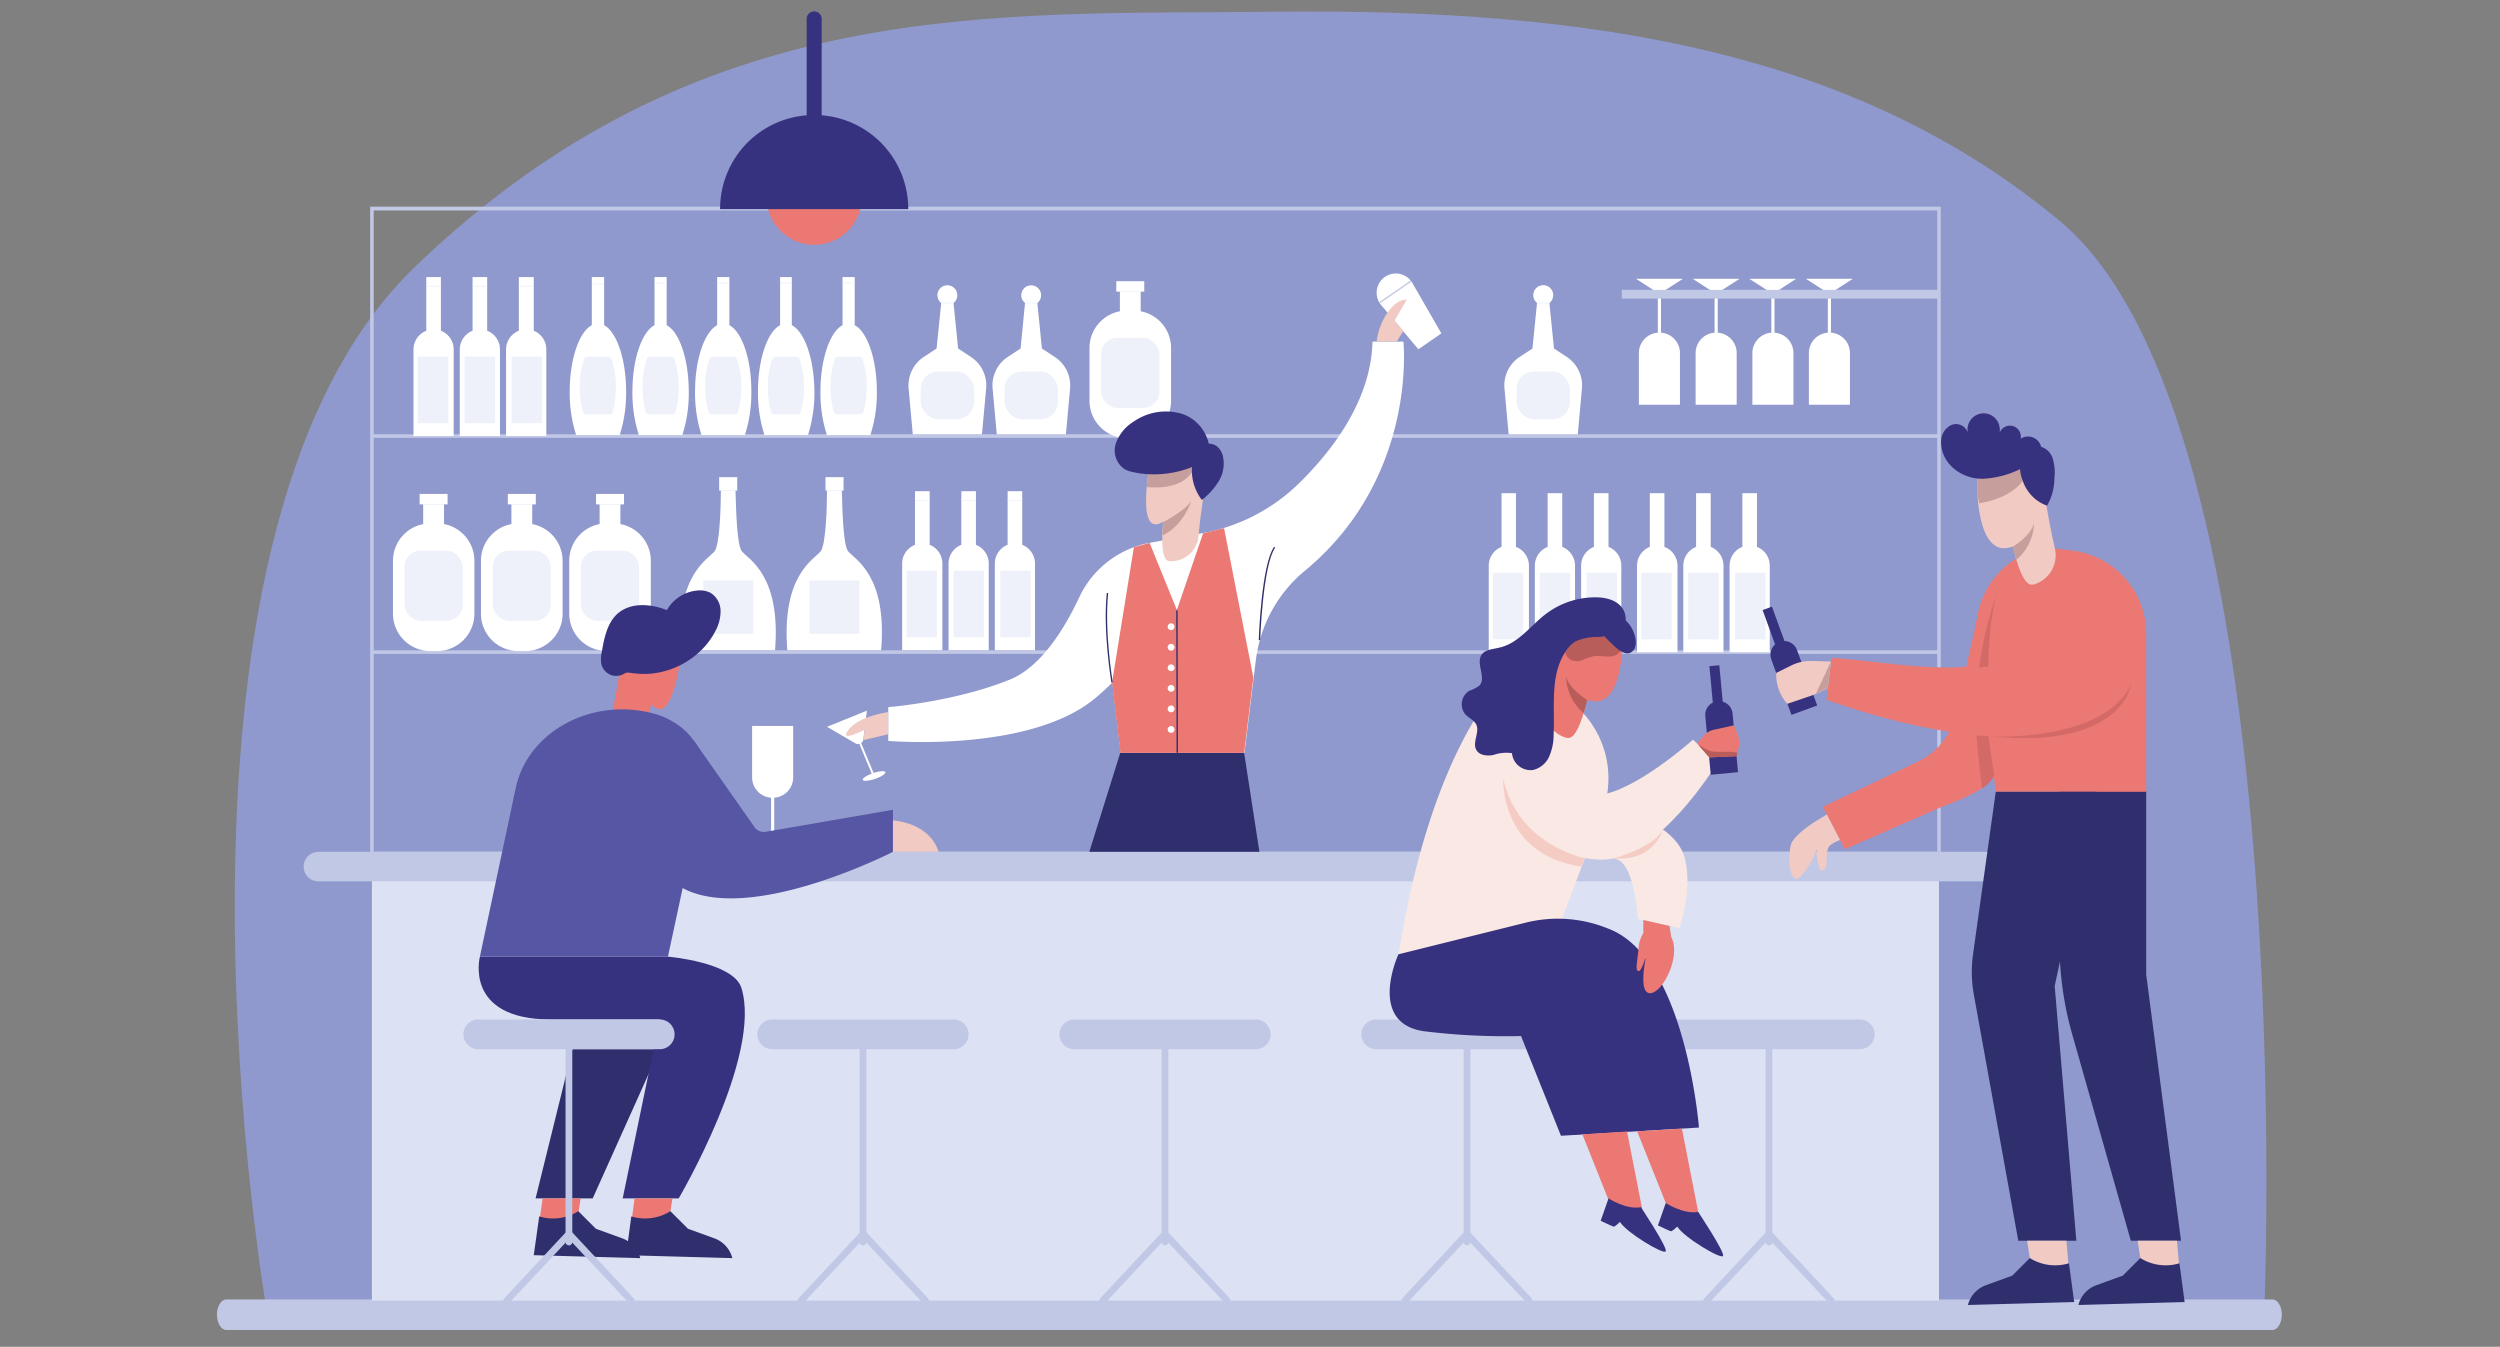 <svg id="Layer_1" data-name="Layer 1" xmlns="http://www.w3.org/2000/svg" xmlns:xlink="http://www.w3.org/1999/xlink" viewBox="0 0 426.23 229.62"><rect x="0" y="0" width="426.23" height="229.62" fill="#808080" stroke="none"/><defs><style>.cls-1{fill:none;}.cls-2{fill:#8f99cd;}.cls-3{fill:#c1c8e6;}.cls-4{fill:#dce2f3;}.cls-5{fill:#fff;}.cls-6{fill:#eef1f9;}.cls-7{fill:#fae8e4;}.cls-8{fill:#eb7873;}.cls-9{clip-path:url(#clip-path);}.cls-10{fill:#b85d59;}.cls-11{fill:#37327f;}.cls-12{fill:#f5ccc4;}.cls-13{clip-path:url(#clip-path-2);}.cls-14{fill:#302f6d;}.cls-15{fill:#f1cac4;}.cls-16{clip-path:url(#clip-path-3);}.cls-17{fill:#c69e9b;}.cls-18{fill:#d46a67;}.cls-19{fill:#5656a5;}.cls-20{clip-path:url(#clip-path-4);}</style><clipPath id="clip-path"><path class="cls-1" d="M276.67,108.26s.33,13-5.75,11.14c-5.49-1.71-6.46-9.57-5.15-12.8S276.69,99.37,276.67,108.26Z"/></clipPath><clipPath id="clip-path-2"><path class="cls-1" d="M289.4,126.81l.83-1.12a3.35,3.35,0,0,1,2-1.28l3.36-.74.4.83a5,5,0,0,1,.36,3.35l-.27,1.08-4.67.2Z"/></clipPath><clipPath id="clip-path-3"><path class="cls-1" d="M337.09,82.15s-.33,13,5.75,11.14c5.49-1.71,6.46-9.57,5.16-12.8S337.08,73.26,337.09,82.15Z"/></clipPath><clipPath id="clip-path-4"><path class="cls-1" d="M196.25,78S193.44,91.51,198,89.12s8.22-6.35,8-9.47S198.75,70.4,196.25,78Z"/></clipPath></defs><g id="Group_2527" data-name="Group 2527"><path id="Path_6277" data-name="Path 6277" class="cls-2" d="M45.72,225H386S392.74,72.1,351.1,37.6C316.75,9.14,272.65,1.38,217.41,2c-48,.58-98.25-3.17-146.72,43.55S45.72,225,45.72,225Z"/><path id="Path_6278" data-name="Path 6278" class="cls-3" d="M387.44,226.75H38.58c-.87,0-1.59-1.16-1.59-2.6h0c0-1.44.71-2.6,1.59-2.6H387.44c.88,0,1.6,1.16,1.6,2.6h0C389,225.59,388.32,226.75,387.44,226.75Z"/></g><g id="Group_2528" data-name="Group 2528"><rect id="Rectangle_768" data-name="Rectangle 768" class="cls-4" x="63.41" y="145.23" width="267.17" height="76.51"/><path id="Path_6279" data-name="Path 6279" class="cls-3" d="M339.7,150.26H54.29a2.51,2.51,0,0,1-2.52-2.51h0a2.52,2.52,0,0,1,2.52-2.52H339.7a2.51,2.51,0,0,1,2.51,2.52h0A2.51,2.51,0,0,1,339.7,150.26Z"/></g><path id="Path_6280" data-name="Path 6280" class="cls-5" d="M127.74,145.21h8L132,142.8V136a3.47,3.47,0,0,0,3.23-3.47v-8.76h-7v8.76a3.47,3.47,0,0,0,3.23,3.47v6.79Z"/><g id="Group_2538" data-name="Group 2538"><g id="Group_2531" data-name="Group 2531"><path id="Path_6281" data-name="Path 6281" class="cls-3" d="M162.6,178.88H131.67a2.54,2.54,0,0,1-2.54-2.53h0a2.54,2.54,0,0,1,2.54-2.54H162.6a2.54,2.54,0,0,1,2.54,2.54h0a2.53,2.53,0,0,1-2.54,2.53Z"/><g id="Group_2529" data-name="Group 2529"><path id="Path_6282" data-name="Path 6282" class="cls-3" d="M147.14,212.33a.57.57,0,0,1-.58-.57h0V178.88a.57.57,0,0,1,.53-.62.58.58,0,0,1,.62.53v33A.58.58,0,0,1,147.14,212.33Z"/></g><g id="Group_2530" data-name="Group 2530"><path id="Path_6283" data-name="Path 6283" class="cls-3" d="M157.74,222.32a.57.57,0,0,1-.42-.19l-10.18-10.88L137,222.13a.57.57,0,0,1-.82,0,.59.59,0,0,1,0-.82l11-11.79,11,11.79a.58.58,0,0,1,0,.82.58.58,0,0,1-.4.16Z"/></g></g><g id="Group_2534" data-name="Group 2534"><path id="Path_6284" data-name="Path 6284" class="cls-3" d="M214.09,178.88H183.16a2.54,2.54,0,0,1-2.54-2.53h0a2.54,2.54,0,0,1,2.54-2.54h30.93a2.54,2.54,0,0,1,2.54,2.54h0A2.54,2.54,0,0,1,214.09,178.88Z"/><g id="Group_2532" data-name="Group 2532"><path id="Path_6285" data-name="Path 6285" class="cls-3" d="M198.62,212.33a.57.57,0,0,1-.57-.57h0V178.88a.57.57,0,0,1,.53-.62.58.58,0,0,1,.62.53v33A.58.58,0,0,1,198.62,212.33Z"/></g><g id="Group_2533" data-name="Group 2533"><path id="Path_6286" data-name="Path 6286" class="cls-3" d="M209.23,222.32a.57.57,0,0,1-.42-.19l-10.19-10.88-10.18,10.88a.57.57,0,0,1-.82,0,.59.59,0,0,1,0-.82l11-11.79,11,11.79a.59.59,0,0,1,0,.82.58.58,0,0,1-.4.16Z"/></g></g><g id="Group_2537" data-name="Group 2537"><path id="Path_6287" data-name="Path 6287" class="cls-3" d="M317.07,178.88H286.14a2.53,2.53,0,0,1-2.54-2.53h0a2.54,2.54,0,0,1,2.54-2.54h30.93a2.54,2.54,0,0,1,2.54,2.54h0A2.54,2.54,0,0,1,317.07,178.88Z"/><g id="Group_2535" data-name="Group 2535"><path id="Path_6288" data-name="Path 6288" class="cls-3" d="M301.6,212.33a.57.57,0,0,1-.58-.57h0V178.88a.59.59,0,0,1,.53-.62.57.57,0,0,1,.62.53.14.14,0,0,1,0,.09v32.88A.56.56,0,0,1,301.6,212.33Z"/></g><g id="Group_2536" data-name="Group 2536"><path id="Path_6289" data-name="Path 6289" class="cls-3" d="M312.21,222.32a.57.57,0,0,1-.42-.19L301.6,211.25l-10.19,10.88a.56.56,0,0,1-.81,0,.57.57,0,0,1,0-.82l11-11.79,11,11.79a.58.58,0,0,1,0,.82.59.59,0,0,1-.4.16Z"/></g></g></g><g id="Group_2566" data-name="Group 2566"><g id="Group_2539" data-name="Group 2539"><path id="Path_6290" data-name="Path 6290" class="cls-3" d="M330.88,145.23h-.6V35.88H63.71V145.23h-.6v-110H330.89Z"/><rect id="Rectangle_769" data-name="Rectangle 769" class="cls-3" x="63.41" y="74.04" width="267.17" height="0.6"/><rect id="Rectangle_770" data-name="Rectangle 770" class="cls-3" x="63.41" y="110.88" width="267.17" height="0.6"/></g><g id="Group_2540" data-name="Group 2540"><path id="Path_6291" data-name="Path 6291" class="cls-5" d="M315.89,47.53h-8l3.74,2.41v6.78a3.48,3.48,0,0,0-3.23,3.47V69h7V60.19a3.48,3.48,0,0,0-3.23-3.47V49.93Z"/><path id="Path_6292" data-name="Path 6292" class="cls-5" d="M306.23,47.53h-8L302,49.94v6.78a3.48,3.48,0,0,0-3.23,3.47V69h7V60.19a3.48,3.48,0,0,0-3.23-3.47V49.93Z"/><path id="Path_6293" data-name="Path 6293" class="cls-5" d="M296.58,47.53h-8l3.74,2.41v6.78a3.48,3.48,0,0,0-3.23,3.47V69h7V60.19a3.48,3.48,0,0,0-3.23-3.47V49.93Z"/><path id="Path_6294" data-name="Path 6294" class="cls-5" d="M286.92,47.53h-8l3.73,2.41v6.78a3.48,3.48,0,0,0-3.23,3.47V69h7V60.19a3.48,3.48,0,0,0-3.23-3.47V49.93Z"/><rect id="Rectangle_771" data-name="Rectangle 771" class="cls-3" x="276.5" y="49.42" width="54.08" height="1.49"/></g><g id="Group_2544" data-name="Group 2544"><g id="Group_2541" data-name="Group 2541"><path id="Path_6295" data-name="Path 6295" class="cls-5" d="M283.77,93.24V84.09h-2.49v9.15a3.44,3.44,0,0,0-2.18,3.2V111.2H286V96.44A3.44,3.44,0,0,0,283.77,93.24Z"/><path id="Path_6296" data-name="Path 6296" class="cls-5" d="M291.66,93.24V84.09h-2.49v9.15a3.44,3.44,0,0,0-2.18,3.2V111.2h6.85V96.44A3.43,3.43,0,0,0,291.66,93.24Z"/><path id="Path_6297" data-name="Path 6297" class="cls-5" d="M299.55,93.24V84.09h-2.49v9.15a3.44,3.44,0,0,0-2.18,3.2V111.2h6.85V96.44A3.43,3.43,0,0,0,299.55,93.24Z"/><rect id="Rectangle_772" data-name="Rectangle 772" class="cls-6" x="279.82" y="97.65" width="5.19" height="11.36"/><rect id="Rectangle_773" data-name="Rectangle 773" class="cls-6" x="287.82" y="97.65" width="5.19" height="11.36"/><rect id="Rectangle_774" data-name="Rectangle 774" class="cls-6" x="295.82" y="97.65" width="5.19" height="11.36"/></g><g id="Group_2542" data-name="Group 2542"><path id="Path_6298" data-name="Path 6298" class="cls-5" d="M258.46,93.24V84.09H256v9.15a3.44,3.44,0,0,0-2.18,3.2V111.2h6.85V96.44A3.44,3.44,0,0,0,258.46,93.24Z"/><path id="Path_6299" data-name="Path 6299" class="cls-5" d="M266.35,93.24V84.09h-2.49v9.15a3.43,3.43,0,0,0-2.18,3.2V111.2h6.85V96.44A3.44,3.44,0,0,0,266.35,93.24Z"/><path id="Path_6300" data-name="Path 6300" class="cls-5" d="M274.24,93.24V84.09h-2.49v9.15a3.44,3.44,0,0,0-2.18,3.2V111.2h6.85V96.44A3.43,3.43,0,0,0,274.24,93.24Z"/><rect id="Rectangle_775" data-name="Rectangle 775" class="cls-6" x="254.51" y="97.65" width="5.19" height="11.36"/><rect id="Rectangle_776" data-name="Rectangle 776" class="cls-6" x="262.51" y="97.65" width="5.19" height="11.36"/><rect id="Rectangle_777" data-name="Rectangle 777" class="cls-6" x="270.51" y="97.65" width="5.19" height="11.36"/></g><g id="Group_2543" data-name="Group 2543"><path id="Path_6301" data-name="Path 6301" class="cls-5" d="M267.12,60.85l-2.18-1.43-.78-7.76a1.7,1.7,0,1,0-2.38-.28,2.37,2.37,0,0,0,.27.28l-.78,7.76-2.18,1.43a5.83,5.83,0,0,0-2.59,5.37l.71,7.82H269l.71-7.82A5.8,5.8,0,0,0,267.12,60.85Z"/><rect id="Rectangle_778" data-name="Rectangle 778" class="cls-6" x="262.05" y="51.58" width="2.1" height="0.15"/><rect id="Rectangle_779" data-name="Rectangle 779" class="cls-6" x="258.56" y="63.33" width="9.1" height="8.15" rx="3"/></g></g><g id="Group_2552" data-name="Group 2552"><g id="Group_2545" data-name="Group 2545"><path id="Path_6302" data-name="Path 6302" class="cls-5" d="M75.7,89.35V84.49H72.15v4.86A6.38,6.38,0,0,0,67,95.61v9A6.37,6.37,0,0,0,73.34,111h1.17a6.37,6.37,0,0,0,6.37-6.37v-9A6.37,6.37,0,0,0,75.7,89.35Z"/><rect id="Rectangle_780" data-name="Rectangle 780" class="cls-6" x="68.96" y="93.88" width="9.92" height="11.97" rx="2.76"/><rect id="Rectangle_781" data-name="Rectangle 781" class="cls-5" x="71.54" y="84.21" width="4.77" height="1.78"/><rect id="Rectangle_782" data-name="Rectangle 782" class="cls-6" x="72.15" y="85.92" width="3.55" height="0.15"/></g><g id="Group_2546" data-name="Group 2546"><path id="Path_6303" data-name="Path 6303" class="cls-5" d="M90.74,89.35V84.49H87.19v4.86A6.37,6.37,0,0,0,82,95.61v9A6.37,6.37,0,0,0,88.38,111h1.17a6.37,6.37,0,0,0,6.37-6.37v-9A6.38,6.38,0,0,0,90.74,89.35Z"/><rect id="Rectangle_783" data-name="Rectangle 783" class="cls-6" x="84" y="93.88" width="9.92" height="11.97" rx="2.76"/><rect id="Rectangle_784" data-name="Rectangle 784" class="cls-5" x="86.58" y="84.21" width="4.77" height="1.78"/><rect id="Rectangle_785" data-name="Rectangle 785" class="cls-6" x="87.19" y="85.92" width="3.55" height="0.15"/></g><g id="Group_2547" data-name="Group 2547"><path id="Path_6304" data-name="Path 6304" class="cls-5" d="M105.77,89.35V84.49h-3.54v4.86a6.37,6.37,0,0,0-5.18,6.26v9a6.37,6.37,0,0,0,6.37,6.37h1.17a6.37,6.37,0,0,0,6.37-6.37v-9A6.37,6.37,0,0,0,105.77,89.35Z"/><rect id="Rectangle_786" data-name="Rectangle 786" class="cls-6" x="99.04" y="93.88" width="9.92" height="11.97" rx="2.76"/><rect id="Rectangle_787" data-name="Rectangle 787" class="cls-5" x="101.62" y="84.21" width="4.77" height="1.78"/><rect id="Rectangle_788" data-name="Rectangle 788" class="cls-6" x="102.23" y="85.92" width="3.55" height="0.15"/></g><g id="Group_2548" data-name="Group 2548"><path id="Path_6305" data-name="Path 6305" class="cls-5" d="M126.49,94c-.86-1-1-7.16-1.09-10.36h.29V81.35h-3.08v2.29h.29c0,3.19-.22,9.34-1.08,10.36-1.16,1.41-6.68,4.06-5.68,16.85h16C133.17,98.06,127.65,95.41,126.49,94Z"/><rect id="Rectangle_789" data-name="Rectangle 789" class="cls-6" x="122.9" y="83.56" width="2.5" height="0.15"/><rect id="Rectangle_790" data-name="Rectangle 790" class="cls-6" x="119.91" y="98.97" width="8.49" height="9.1"/></g><g id="Group_2549" data-name="Group 2549"><path id="Path_6306" data-name="Path 6306" class="cls-5" d="M144.61,94c-.86-1-1-7.16-1.08-10.36h.29V81.35h-3.08v2.29H141c0,3.19-.23,9.34-1.09,10.36-1.16,1.41-6.68,4.06-5.68,16.85h16C151.29,98.06,145.77,95.41,144.61,94Z"/><rect id="Rectangle_791" data-name="Rectangle 791" class="cls-6" x="141.03" y="83.56" width="2.5" height="0.15"/><rect id="Rectangle_792" data-name="Rectangle 792" class="cls-6" x="138.03" y="98.97" width="8.49" height="9.1"/></g><g id="Group_2551" data-name="Group 2551"><g id="Group_2550" data-name="Group 2550"><path id="Path_6307" data-name="Path 6307" class="cls-5" d="M158.5,92.89V83.74H156v9.15a3.42,3.42,0,0,0-2.19,3.19v14.77h6.86V96.08A3.43,3.43,0,0,0,158.5,92.89Z"/><path id="Path_6308" data-name="Path 6308" class="cls-5" d="M166.39,92.89V83.74H163.9v9.15a3.41,3.41,0,0,0-2.18,3.19v14.77h6.85V96.08A3.43,3.43,0,0,0,166.39,92.89Z"/><path id="Path_6309" data-name="Path 6309" class="cls-5" d="M174.28,92.89V83.74h-2.49v9.15a3.41,3.41,0,0,0-2.18,3.19v14.77h6.85V96.08A3.43,3.43,0,0,0,174.28,92.89Z"/><rect id="Rectangle_793" data-name="Rectangle 793" class="cls-6" x="154.55" y="97.29" width="5.19" height="11.36"/><rect id="Rectangle_794" data-name="Rectangle 794" class="cls-6" x="162.55" y="97.29" width="5.19" height="11.36"/><rect id="Rectangle_795" data-name="Rectangle 795" class="cls-6" x="170.54" y="97.29" width="5.19" height="11.36"/></g><rect id="Rectangle_796" data-name="Rectangle 796" class="cls-6" x="156.01" y="85.24" width="2.49" height="0.15"/><rect id="Rectangle_797" data-name="Rectangle 797" class="cls-6" x="163.9" y="85.24" width="2.49" height="0.15"/><rect id="Rectangle_798" data-name="Rectangle 798" class="cls-6" x="171.79" y="85.24" width="2.49" height="0.15"/></g></g><g id="Group_2565" data-name="Group 2565"><g id="Group_2553" data-name="Group 2553"><path id="Path_6310" data-name="Path 6310" class="cls-5" d="M194.48,53.07V48.21h-3.55v4.86a6.37,6.37,0,0,0-5.18,6.26v9a6.37,6.37,0,0,0,6.37,6.37h1.17a6.37,6.37,0,0,0,6.37-6.37v-9A6.38,6.38,0,0,0,194.48,53.07Z"/><rect id="Rectangle_799" data-name="Rectangle 799" class="cls-6" x="187.74" y="57.6" width="9.92" height="11.97" rx="2.76"/><rect id="Rectangle_800" data-name="Rectangle 800" class="cls-5" x="190.32" y="47.94" width="4.77" height="1.78"/><rect id="Rectangle_801" data-name="Rectangle 801" class="cls-6" x="190.93" y="49.64" width="3.55" height="0.15"/></g><g id="Group_2554" data-name="Group 2554"><path id="Path_6311" data-name="Path 6311" class="cls-5" d="M165.53,60.85l-2.18-1.43-.78-7.76a1.69,1.69,0,1,0-2.1-2.66,1.69,1.69,0,0,0-.28,2.38,1.85,1.85,0,0,0,.28.28l-.79,7.76-2.18,1.43a5.83,5.83,0,0,0-2.59,5.37l.71,7.82h11.8l.71-7.82A5.8,5.8,0,0,0,165.53,60.85Z"/><rect id="Rectangle_802" data-name="Rectangle 802" class="cls-6" x="160.47" y="51.58" width="2.1" height="0.15"/><rect id="Rectangle_803" data-name="Rectangle 803" class="cls-6" x="156.97" y="63.33" width="9.1" height="8.15" rx="3"/></g><g id="Group_2555" data-name="Group 2555"><path id="Path_6312" data-name="Path 6312" class="cls-5" d="M179.82,60.85l-2.18-1.43-.78-7.76a1.69,1.69,0,1,0-2.38-.28,2.47,2.47,0,0,0,.28.28L174,59.42l-2.18,1.43a5.81,5.81,0,0,0-2.59,5.37l.71,7.82h11.79l.71-7.82A5.8,5.8,0,0,0,179.82,60.85Z"/><rect id="Rectangle_804" data-name="Rectangle 804" class="cls-6" x="174.76" y="51.58" width="2.1" height="0.15"/><rect id="Rectangle_805" data-name="Rectangle 805" class="cls-6" x="171.26" y="63.33" width="9.1" height="8.15" rx="3"/></g><g id="Group_2557" data-name="Group 2557"><g id="Group_2556" data-name="Group 2556"><path id="Path_6313" data-name="Path 6313" class="cls-5" d="M75.17,56.39V47.24H72.68v9.15a3.43,3.43,0,0,0-2.18,3.19V74.34h6.85V59.58A3.41,3.41,0,0,0,75.17,56.39Z"/><path id="Path_6314" data-name="Path 6314" class="cls-5" d="M83.06,56.39V47.24H80.57v9.15a3.43,3.43,0,0,0-2.18,3.19V74.34h6.85V59.58A3.41,3.41,0,0,0,83.06,56.39Z"/><path id="Path_6315" data-name="Path 6315" class="cls-5" d="M91,56.39V47.24H88.46v9.15a3.43,3.43,0,0,0-2.18,3.19V74.34h6.86V59.58A3.42,3.42,0,0,0,91,56.39Z"/><rect id="Rectangle_806" data-name="Rectangle 806" class="cls-6" x="71.23" y="60.79" width="5.19" height="11.36"/><rect id="Rectangle_807" data-name="Rectangle 807" class="cls-6" x="79.22" y="60.79" width="5.19" height="11.36"/><rect id="Rectangle_808" data-name="Rectangle 808" class="cls-6" x="87.22" y="60.79" width="5.19" height="11.36"/></g><rect id="Rectangle_809" data-name="Rectangle 809" class="cls-6" x="72.68" y="48.74" width="2.49" height="0.15"/><rect id="Rectangle_810" data-name="Rectangle 810" class="cls-6" x="80.57" y="48.74" width="2.49" height="0.15"/><rect id="Rectangle_811" data-name="Rectangle 811" class="cls-6" x="88.46" y="48.74" width="2.49" height="0.15"/></g><g id="Group_2564" data-name="Group 2564"><g id="Group_2563" data-name="Group 2563"><g id="Group_2558" data-name="Group 2558"><path id="Path_6316" data-name="Path 6316" class="cls-5" d="M103,55.44v-8.2H100.9v8.2c-2.16,1.15-3.77,5.78-3.77,11.34a23.48,23.48,0,0,0,1.1,7.39h7.42a23.48,23.48,0,0,0,1.1-7.39C106.75,61.22,105.13,56.59,103,55.44Z"/><path id="Path_6317" data-name="Path 6317" class="cls-6" d="M98.85,66a15.3,15.3,0,0,0,.59,4.31.46.46,0,0,0,.44.32H104a.44.44,0,0,0,.43-.32A14.61,14.61,0,0,0,105,66a14.22,14.22,0,0,0-.78-4.88.46.46,0,0,0-.43-.3h-3.75a.44.44,0,0,0-.42.3A14.22,14.22,0,0,0,98.85,66Z"/></g><g id="Group_2559" data-name="Group 2559"><path id="Path_6318" data-name="Path 6318" class="cls-5" d="M113.66,55.44v-8.2h-2.07v8.2c-2.16,1.15-3.77,5.78-3.77,11.34a23.48,23.48,0,0,0,1.1,7.39h7.41a22.92,22.92,0,0,0,1.1-7.39C117.43,61.22,115.82,56.59,113.66,55.44Z"/><path id="Path_6319" data-name="Path 6319" class="cls-6" d="M109.54,66a15,15,0,0,0,.59,4.31.45.45,0,0,0,.43.32h4.13a.45.45,0,0,0,.43-.32,14.61,14.61,0,0,0,.59-4.31,14.22,14.22,0,0,0-.78-4.88.46.46,0,0,0-.43-.3h-3.75a.44.44,0,0,0-.42.3A14,14,0,0,0,109.54,66Z"/></g><g id="Group_2560" data-name="Group 2560"><path id="Path_6320" data-name="Path 6320" class="cls-5" d="M124.35,55.44v-8.2h-2.08v8.2c-2.15,1.15-3.77,5.78-3.77,11.34a23.48,23.48,0,0,0,1.1,7.39H127a23.48,23.48,0,0,0,1.1-7.39C128.12,61.22,126.51,56.59,124.35,55.44Z"/><path id="Path_6321" data-name="Path 6321" class="cls-6" d="M120.23,66a14.61,14.61,0,0,0,.59,4.31.44.44,0,0,0,.43.32h4.12a.46.46,0,0,0,.44-.32A15.3,15.3,0,0,0,126.4,66a14.22,14.22,0,0,0-.79-4.88.44.44,0,0,0-.42-.3h-3.75a.46.46,0,0,0-.43.3A14.22,14.22,0,0,0,120.23,66Z"/></g><g id="Group_2561" data-name="Group 2561"><path id="Path_6322" data-name="Path 6322" class="cls-5" d="M135,55.44v-8.2H133v8.2c-2.16,1.15-3.77,5.78-3.77,11.34a23.48,23.48,0,0,0,1.1,7.39h7.42a23.48,23.48,0,0,0,1.1-7.39C138.81,61.22,137.2,56.59,135,55.44Z"/><path id="Path_6323" data-name="Path 6323" class="cls-6" d="M130.91,66a15.3,15.3,0,0,0,.59,4.31.46.46,0,0,0,.44.32h4.12a.44.44,0,0,0,.43-.32,14.61,14.61,0,0,0,.59-4.31,14.22,14.22,0,0,0-.78-4.88.46.46,0,0,0-.42-.3h-3.76a.45.45,0,0,0-.42.3A14.22,14.22,0,0,0,130.91,66Z"/></g><g id="Group_2562" data-name="Group 2562"><path id="Path_6324" data-name="Path 6324" class="cls-5" d="M145.72,55.44v-8.2h-2.07v8.2c-2.16,1.15-3.77,5.78-3.77,11.34a23.48,23.48,0,0,0,1.1,7.39h7.41a23.2,23.2,0,0,0,1.11-7.39C149.49,61.22,147.88,56.59,145.72,55.44Z"/><path id="Path_6325" data-name="Path 6325" class="cls-6" d="M141.6,66a15,15,0,0,0,.59,4.31.45.45,0,0,0,.43.32h4.13a.45.45,0,0,0,.43-.32,14.61,14.61,0,0,0,.59-4.31,14.22,14.22,0,0,0-.78-4.88.46.46,0,0,0-.43-.3h-3.75a.44.44,0,0,0-.42.3A14.22,14.22,0,0,0,141.6,66Z"/></g></g><rect id="Rectangle_812" data-name="Rectangle 812" class="cls-6" x="100.9" y="48.34" width="2.08" height="0.15"/><rect id="Rectangle_813" data-name="Rectangle 813" class="cls-6" x="111.59" y="48.17" width="2.08" height="0.15"/><rect id="Rectangle_814" data-name="Rectangle 814" class="cls-6" x="122.27" y="48.17" width="2.08" height="0.15"/><rect id="Rectangle_815" data-name="Rectangle 815" class="cls-6" x="132.96" y="48.17" width="2.08" height="0.15"/><rect id="Rectangle_816" data-name="Rectangle 816" class="cls-6" x="143.65" y="48.17" width="2.08" height="0.15"/></g></g></g><g id="Group_2583" data-name="Group 2583"><g id="Group_2569" data-name="Group 2569"><path id="Path_6326" data-name="Path 6326" class="cls-3" d="M265.58,178.88H234.64a2.54,2.54,0,0,1-2.54-2.53h0a2.54,2.54,0,0,1,2.54-2.54h30.94a2.54,2.54,0,0,1,2.53,2.54h0A2.53,2.53,0,0,1,265.58,178.88Z"/><g id="Group_2567" data-name="Group 2567"><path id="Path_6327" data-name="Path 6327" class="cls-3" d="M250.11,212.33a.58.58,0,0,1-.58-.57h0V178.88a.58.58,0,0,1,.61-.55.57.57,0,0,1,.55.55v32.88a.58.58,0,0,1-.58.57Z"/></g><g id="Group_2568" data-name="Group 2568"><path id="Path_6328" data-name="Path 6328" class="cls-3" d="M260.72,222.32a.57.57,0,0,1-.42-.19l-10.19-10.88-10.18,10.88a.57.57,0,0,1-.82,0,.58.58,0,0,1,0-.82h0l11-11.79,11,11.79a.58.58,0,0,1,0,.82.59.59,0,0,1-.4.16Z"/></g></g><g id="Group_2582" data-name="Group 2582"><g id="Group_2577" data-name="Group 2577"><path id="Path_6329" data-name="Path 6329" class="cls-7" d="M264,162.7l9.16-24.16a16.5,16.5,0,0,0-5.06-18.67h0a11.31,11.31,0,0,0-15.91,1.69,10.13,10.13,0,0,0-.93,1.35c-4.44,7.47-9.65,19.9-12.8,39.79Z"/><g id="Group_2576" data-name="Group 2576"><g id="Group_2575" data-name="Group 2575"><g id="Group_2574" data-name="Group 2574"><g id="Group_2573" data-name="Group 2573"><g id="Group_2572" data-name="Group 2572"><path id="Path_6330" data-name="Path 6330" class="cls-8" d="M265.59,107.14a117.87,117.87,0,0,1-2.18,12.52,5.18,5.18,0,0,0,3.65,6.13l.15,0c2.91.72,4.9-14.84,4.9-14.84Z"/><g id="Group_2571" data-name="Group 2571"><path id="Path_6331" data-name="Path 6331" class="cls-8" d="M276.67,108.26s.33,13-5.75,11.14c-5.49-1.71-6.46-9.57-5.15-12.8S276.69,99.37,276.67,108.26Z"/><g class="cls-9"><g id="Group_2570" data-name="Group 2570"><path id="Path_6332" data-name="Path 6332" class="cls-10" d="M275.51,111.68c-1.17.55-2.57,0-3.84.2a11.87,11.87,0,0,0-1.82.63,2.7,2.7,0,0,1-1.88.08,2.14,2.14,0,0,1-1.11-1.35,5.69,5.69,0,0,1-.19-1.79,2.64,2.64,0,0,1,.15-1,2.31,2.31,0,0,1,1.4-1.08,13.82,13.82,0,0,1,3.41-.83c1.13-.15,2.26-.18,3.39-.24.58,0,1.45-.18,1.89.31a1.79,1.79,0,0,1,.3,1.12,6.51,6.51,0,0,1-.14,1.53,3.39,3.39,0,0,1-1.29,2.23Z"/></g></g></g></g><path id="Path_6334" data-name="Path 6334" class="cls-10" d="M270.6,119.32s-2.94-1.69-3.6-3.95a8.42,8.42,0,0,0,3,6.19S270.43,120.07,270.6,119.32Z"/></g></g></g></g><path id="Path_6335" data-name="Path 6335" class="cls-11" d="M268.63,109.34a5.6,5.6,0,0,0-1.88,2c-2.5,4.06-1.64,9.23-1.87,14a9.22,9.22,0,0,1-.76,3.65,4,4,0,0,1-2.79,2.29,3.18,3.18,0,0,1-3.54-2.78.28.28,0,0,1,0-.09,6.68,6.68,0,0,0-3.18.31c-1.06.2-2.37.08-2.9-.85-.73-1.27.57-3,0-4.3-.38-.8-1.3-1.15-1.9-1.8a2.69,2.69,0,0,1,.39-3.78,1.89,1.89,0,0,1,.27-.2,6.6,6.6,0,0,0,1.75-.9c1.24-1.3-.6-3.66.34-5.19.61-1,2-1,3.15-1.31,3.17-.72,5.21-3.69,7.79-5.67a13.91,13.91,0,0,1,9-2.87c2.26.09,4.65,1.14,4.67,3.75,0,2.08-2.9,2.82-4.5,3A9.37,9.37,0,0,0,268.63,109.34Z"/><path id="Path_6336" data-name="Path 6336" class="cls-11" d="M277.57,106.2c.95,1,2.13,3.89.55,5-1.23.85-3.12-1.27-3.88-2-1-1-2.46-2.4-2.06-4s2.17-1.34,3.26-.78A8.59,8.59,0,0,1,277.57,106.2Z"/></g><path id="Path_6337" data-name="Path 6337" class="cls-11" d="M289.66,192.24s-2.27-29-15.48-33.92a22.67,22.67,0,0,0-13.76-1.09l-22,5.47s-5.35,11.58,4.22,13.1a113.4,113.4,0,0,0,16.68.84l6.81,17Z"/><g id="Group_2578" data-name="Group 2578"><path id="Path_6338" data-name="Path 6338" class="cls-8" d="M286.75,192.42l2.91,14.88h-4.78l-5.76-14.41Z"/><path id="Path_6339" data-name="Path 6339" class="cls-8" d="M277.4,192.92l2.91,14.89h-4.78l-5.75-14.42Z"/><path id="Path_6340" data-name="Path 6340" class="cls-11" d="M284,205.11s3.11,2,5.52,1.5c0,0,4.55,6.84,4.25,7.51s-6.73-3.19-7.81-5c0,0-.86.86-1.1.8s-2.2-1-2.2-1Z"/><path id="Path_6341" data-name="Path 6341" class="cls-11" d="M274.24,204.32s3.1,2,5.52,1.49c0,0,4.55,6.85,4.24,7.52s-6.73-3.2-7.81-5c0,0-.85.86-1.09.8s-2.2-1-2.2-1Z"/></g><path id="Path_6342" data-name="Path 6342" class="cls-7" d="M278.38,138.93s7.7,2.14,8.94,7.65-1,11.65-1,11.65l-7.06-1.58s-.5-8.73-3.39-10.07-9.38-.46-9.38-.46l3.65-8.59Z"/><g id="Group_2581" data-name="Group 2581"><path id="Path_6343" data-name="Path 6343" class="cls-7" d="M260.29,143.23c4,1.7,8.44,3.16,12.36,3.33,10,.44,20.18-16.56,20.18-16.56l-4.19-3.89s-10.05,9-16.21,9.44c-1.8.14-4-.67-6.26-1.88Z"/><path id="Path_6344" data-name="Path 6344" class="cls-12" d="M270.16,146.3s-11.34-2.17-13.87-13.55c0,0-.67,12.93,13.32,15Z"/><path id="Path_6345" data-name="Path 6345" class="cls-11" d="M293.71,119.63l-.58-6.21-1.69.16.58,6.21a2.33,2.33,0,0,0-1.28,2.3l.93,10,4.65-.44-.93-10A2.33,2.33,0,0,0,293.71,119.63Z"/><g id="Group_2580" data-name="Group 2580"><path id="Path_6346" data-name="Path 6346" class="cls-8" d="M289.4,126.81l.83-1.12a3.35,3.35,0,0,1,2-1.28l3.36-.74.4.83a5,5,0,0,1,.36,3.35l-.27,1.08-4.67.2Z"/><g class="cls-13"><g id="Group_2579" data-name="Group 2579"><path id="Path_6347" data-name="Path 6347" class="cls-10" d="M291.68,128.08a6.62,6.62,0,0,0,1.33.1l1.81,0a3.6,3.6,0,0,1,1.49.22,1.11,1.11,0,0,1,.53.43.63.63,0,0,1,0,.65.86.86,0,0,1-.5.31,4.32,4.32,0,0,1-1,.13,26,26,0,0,1-4.5-.2,3.54,3.54,0,0,1-1.39-.4,1.89,1.89,0,0,1-.75-.88,1.27,1.27,0,0,1,0-1.11.73.73,0,0,1,.69-.33,2.06,2.06,0,0,1,.95.43,4.41,4.41,0,0,0,1.22.58Z"/></g></g></g></g><path id="Path_6349" data-name="Path 6349" class="cls-12" d="M275.15,146.33s6.75-1.79,8.37-4.9C283.52,141.43,282.08,146.92,275.15,146.33Z"/><path id="Path_6350" data-name="Path 6350" class="cls-8" d="M280.17,156.86v2.25a5.5,5.5,0,0,0-.83,2.78c-.17,1.94-.6,3.58,0,3.67s1.37-2.86,1.37-2.86-1.54,6.58.59,6.63,5.36-6.27,3.63-9.58l-.28-1.88Z"/></g></g><g id="Group_2596" data-name="Group 2596"><g id="Group_2595" data-name="Group 2595"><g id="Group_2593" data-name="Group 2593"><path id="Path_6351" data-name="Path 6351" class="cls-14" d="M365.91,134.76v31.39l5.94,45.39h-8.56l-10-35.22a56.88,56.88,0,0,1-2.17-15.57v-26Z"/><path id="Path_6352" data-name="Path 6352" class="cls-8" d="M340.26,135h25.65V108.09a14.32,14.32,0,0,0-12.54-14.21l-6-.75L344.12,95a14.31,14.31,0,0,0-7.07,14.17Z"/><g id="Group_2590" data-name="Group 2590"><g id="Group_2589" data-name="Group 2589"><g id="Group_2588" data-name="Group 2588"><g id="Group_2587" data-name="Group 2587"><g id="Group_2586" data-name="Group 2586"><path id="Path_6353" data-name="Path 6353" class="cls-15" d="M348.17,81a120.46,120.46,0,0,0,2.18,12.52,5.19,5.19,0,0,1-3.65,6.14l-.14,0c-2.91.72-4.91-14.84-4.91-14.84Z"/><g id="Group_2585" data-name="Group 2585"><path id="Path_6354" data-name="Path 6354" class="cls-15" d="M337.09,82.15s-.33,13,5.75,11.14c5.49-1.71,6.46-9.57,5.16-12.8S337.08,73.26,337.09,82.15Z"/><g class="cls-16"><g id="Group_2584" data-name="Group 2584"><path id="Path_6355" data-name="Path 6355" class="cls-17" d="M337.46,85.79s8.16-1,8.47-6.89h0l-9.49,2.7Z"/></g></g></g></g><path id="Path_6357" data-name="Path 6357" class="cls-17" d="M343.16,93.21s2.94-1.69,3.61-3.95a8.43,8.43,0,0,1-3,6.19S343.33,94,343.16,93.21Z"/></g></g><path id="Path_6358" data-name="Path 6358" class="cls-11" d="M349,86.21a9.13,9.13,0,0,0,1.25-4.62,8,8,0,0,0-.32-3.54,3,3,0,0,0-2.7-2,2.87,2.87,0,0,0-2.35,1.67,5.31,5.31,0,0,0-.48,2.32,6.25,6.25,0,0,0,.38,1.7,7.07,7.07,0,0,0,2.23,3.35A6.69,6.69,0,0,0,349,86.21Z"/></g></g><path id="Path_6359" data-name="Path 6359" class="cls-14" d="M340.26,135l-3.87,27.68a21.63,21.63,0,0,0,.13,6.86l7.58,42H354l-3.69-43.43L357.42,135Z"/><path id="Path_6360" data-name="Path 6360" class="cls-8" d="M356.16,98c.85.94-4,7.3-4.5,7.94C342,117.5,326,113.17,313,112.21c0,0-.74-.07-.74,0l-.85,7.1C324.66,124,341,127.66,355,124.5c6.33-1.43,11.09-5,9.53-12-1.06-4.78-4-9.17-7-12.94C357.06,99,356.63,98.46,356.16,98Z"/><path id="Path_6361" data-name="Path 6361" class="cls-11" d="M337.36,81.61c-3.28-.25-6.43-2.72-6.42-6.26a3.11,3.11,0,0,1,1.77-2.9,2.11,2.11,0,0,1,2.74,1.2,1.87,1.87,0,0,1,.07.22,2.75,2.75,0,1,1,5.4-1,2.84,2.84,0,0,1,0,.92,1.87,1.87,0,0,1,3.59,1,2.3,2.3,0,0,1,3.18.68,1.77,1.77,0,0,1,.21.41c.65,2-2,3.41-3.44,4.08A16.17,16.17,0,0,1,338,81.63Z"/><path id="Path_6362" data-name="Path 6362" class="cls-18" d="M339.48,125.56s19.12,1,23.85-8.85c0,0-1.44,11.07-23.85,8.85"/><path id="Path_6363" data-name="Path 6363" class="cls-8" d="M337.09,105.4l-3.6,16a11.65,11.65,0,0,1-6.36,8.38l-16.35,7.77,3.74,7.24,16.57-7.24c2.86-1.09,9.35-3.41,9-6.45Z"/><g id="Group_2592" data-name="Group 2592"><path id="Path_6364" data-name="Path 6364" class="cls-11" d="M304.24,109.29l-2.14-5.86-1.59.58,2.13,5.86a2.33,2.33,0,0,0-.65,2.55l3.44,9.46,4.39-1.6-3.44-9.45A2.33,2.33,0,0,0,304.24,109.29Z"/><g id="Group_2591" data-name="Group 2591"><path id="Path_6365" data-name="Path 6365" class="cls-15" d="M312.16,112.78l-3.28-.09a7.45,7.45,0,0,0-3.49.77l-2.56,1.27V115a7.46,7.46,0,0,0,1.9,5h0l3.93-1.34a9.9,9.9,0,0,0,.95-.38l2-.93Z"/><path id="Path_6366" data-name="Path 6366" class="cls-17" d="M312.16,112.78l-2.55,5.45,2-.94Z"/></g></g><path id="Path_6367" data-name="Path 6367" class="cls-18" d="M339,113.65s0-8.35,1.55-12.42c0,0-1.84,3.87-3.15,12.55Z"/><path id="Path_6368" data-name="Path 6368" class="cls-18" d="M339,125.48l1,6.66a4.8,4.8,0,0,1-2.09,2.25s-.68-5.37-.94-9Z"/></g><g id="Group_2594" data-name="Group 2594"><path id="Path_6369" data-name="Path 6369" class="cls-15" d="M345.61,211.54l.77,4.92h6.36l-.43-4.92Z"/><path id="Path_6370" data-name="Path 6370" class="cls-14" d="M352.74,215.38a8.15,8.15,0,0,1-6.67-.89l-3,3-4.47,1.62a4.94,4.94,0,0,0-3.09,3.38h0l18.12-.5Z"/><path id="Path_6371" data-name="Path 6371" class="cls-15" d="M364.45,211.54l.77,4.92h6.36l-.43-4.92Z"/><path id="Path_6372" data-name="Path 6372" class="cls-14" d="M371.58,215.38a8.15,8.15,0,0,1-6.67-.89l-3,3-4.48,1.62a4.9,4.9,0,0,0-3.08,3.38h0l18.11-.5Z"/></g></g><path id="Path_6373" data-name="Path 6373" class="cls-15" d="M311.46,138.85l-.84.53s-5,2.77-5.37,4.93c-.54,3.12.16,6.84,1.87,5a13.62,13.62,0,0,0,2.57-4.44s.16,3.69,1,3.53c1.39-.26.1-3.52,1.5-4.41a7.83,7.83,0,0,1,1.53-.77Z"/></g><g id="Group_2635" data-name="Group 2635"><g id="Group_2629" data-name="Group 2629"><g id="Group_2628" data-name="Group 2628"><g id="Group_2627" data-name="Group 2627"><g id="Group_2626" data-name="Group 2626"><path id="Path_6425" data-name="Path 6425" class="cls-8" d="M106.3,109.38a110.37,110.37,0,0,1-1.76,11.29,4.66,4.66,0,0,0,3.38,5.45l.13,0c2.63.6,4.17-13.42,4.17-13.42Z"/><g id="Group_2625" data-name="Group 2625"><path id="Path_6426" data-name="Path 6426" class="cls-8" d="M116.28,110.21s-1.33,13.74-5,10.1-6-8.49-4.84-11.41S116.15,102.22,116.28,110.21Z"/></g></g></g></g><path id="Path_6427" data-name="Path 6427" class="cls-11" d="M122,107.53a7.05,7.05,0,0,0,.85-3.45,3.66,3.66,0,0,0-1.7-3,4,4,0,0,0-2.26-.4,6.63,6.63,0,0,0-5.19,3.34c-2.7-1.06-6-1.37-8.28.49-1.87,1.57-2.4,4.19-2.81,6.59a5.18,5.18,0,0,0-.07,2.18,2.68,2.68,0,0,0,1.85,1.88,2.77,2.77,0,0,0,2.12-.35c.54-.31,1.14,0,1.74,0a13,13,0,0,0,4-.14,14.22,14.22,0,0,0,7.06-3.58A12.69,12.69,0,0,0,122,107.53Z"/></g><path id="Path_6428" data-name="Path 6428" class="cls-19" d="M87.94,134.29l-6.12,28.8h32.06l6.18-28.76c1.23-5.7-2.71-11.26-9-12.78l-.39-.09C100.33,119.1,89.92,125,87.94,134.29Z"/><path id="Path_6429" data-name="Path 6429" class="cls-14" d="M97.6,178.88l-6.29,25.44h9.74l11.43-25.44Z"/><path id="Path_6430" data-name="Path 6430" class="cls-11" d="M126.41,168.45c-1.35-4.41-12.53-5.35-12.53-5.35H81.82S79,173.81,93.92,173.81h18.57l-6.33,30.51h9.55S130,180.06,126.41,168.45Z"/><g id="Group_2630" data-name="Group 2630"><path id="Path_6431" data-name="Path 6431" class="cls-8" d="M114.65,204.32l-.66,4.16h-6.36l.57-4.16Z"/><path id="Path_6432" data-name="Path 6432" class="cls-14" d="M107.63,207.39a8.12,8.12,0,0,0,6.67-.89l3,3,4.48,1.62a4.89,4.89,0,0,1,3.08,3.38h0l-18.11-.5Z"/></g><g id="Group_2631" data-name="Group 2631"><path id="Path_6433" data-name="Path 6433" class="cls-8" d="M99,204.32l-.67,4.16H91.94l.57-4.16Z"/><path id="Path_6434" data-name="Path 6434" class="cls-14" d="M91.93,207.39a8.12,8.12,0,0,0,6.67-.89l3,3,4.47,1.62a4.92,4.92,0,0,1,3.09,3.38h0L91,214Z"/></g><g id="Group_2634" data-name="Group 2634"><path id="Path_6435" data-name="Path 6435" class="cls-3" d="M112.49,178.88H81.55A2.54,2.54,0,0,1,79,176.35h0a2.54,2.54,0,0,1,2.54-2.54h30.94a2.53,2.53,0,0,1,2.53,2.54h0A2.53,2.53,0,0,1,112.49,178.88Z"/><g id="Group_2632" data-name="Group 2632"><path id="Path_6436" data-name="Path 6436" class="cls-3" d="M97,212.33a.58.58,0,0,1-.58-.57V178.88a.57.57,0,0,1,.53-.62.57.57,0,0,1,.62.53v33A.57.57,0,0,1,97,212.33Z"/></g><g id="Group_2633" data-name="Group 2633"><path id="Path_6437" data-name="Path 6437" class="cls-3" d="M107.63,222.32a.55.55,0,0,1-.42-.19L97,211.25,86.83,222.13a.57.57,0,0,1-.82,0,.58.58,0,0,1,0-.82l11-11.79,11,11.79a.58.58,0,0,1,0,.82.59.59,0,0,1-.4.16Z"/></g></g><path id="Path_6438" data-name="Path 6438" class="cls-19" d="M118.5,126.56l10.17,14.5a1.87,1.87,0,0,0,1.83.76l21.74-3.76v7.17s-34.81,17.86-41,0Z"/><path id="Path_6439" data-name="Path 6439" class="cls-15" d="M152.24,139.87s6.23.32,7.78,5.36h-7.78Z"/></g><g id="Group_2644" data-name="Group 2644"><g id="Group_2642" data-name="Group 2642"><path id="Path_6440" data-name="Path 6440" class="cls-5" d="M150.94,131.65c-.09-.27-1-.2-2,.13l-2.12-5.09a.9.9,0,0,0,.37-.63l.62-4.9L141,123.91l4.84,2.83a1,1,0,0,0,.68.1l2.1,5.06c-.94.36-1.61.82-1.53,1.06s1,.2,2.1-.17S151,131.92,150.94,131.65Z"/><path id="Path_6441" data-name="Path 6441" class="cls-5" d="M239.27,58.24H234c-.25,9.89-6.65,18.37-12.47,24.1a31.56,31.56,0,0,1-16.44,8.55L196,92.55A16.63,16.63,0,0,0,184,101.84c-2.49,5.32-6.49,11.83-11.77,14-9.43,3.84-20.79,4.72-20.79,4.72v5.76s24.46,2.1,35.55-7.51c1-.84,1.85-1.64,2.65-2.43l1.44,12h21.09l1.94-15.84a23.54,23.54,0,0,1,8.43-15.29C241.74,81.32,239.27,58.24,239.27,58.24Z"/><g id="Group_2640" data-name="Group 2640"><g id="Group_2639" data-name="Group 2639"><g id="Group_2638" data-name="Group 2638"><path id="Path_6442" data-name="Path 6442" class="cls-15" d="M206,80.16a105.41,105.41,0,0,0-1.67,11.3,4.66,4.66,0,0,1-4.85,4.21h-.13c-2.69-.21,0-14.06,0-14.06Z"/><g id="Group_2637" data-name="Group 2637"><path id="Path_6443" data-name="Path 6443" class="cls-15" d="M196.25,78S193.44,91.51,198,89.12s8.22-6.35,8-9.47S198.75,70.4,196.25,78Z"/><g class="cls-20"><g id="Group_2636" data-name="Group 2636"><path id="Path_6444" data-name="Path 6444" class="cls-17" d="M194.63,82.91s7.24,1.47,9.17-3.49h0l-8.86-.37Z"/></g></g></g></g><path id="Path_6446" data-name="Path 6446" class="cls-17" d="M198.33,89s3.59-1.83,4.79-3.57c0,0-1.39,4.27-4.93,5.85C198.19,91.23,198.27,89.63,198.33,89Z"/></g><path id="Path_6447" data-name="Path 6447" class="cls-11" d="M193.23,80.5a5.07,5.07,0,0,1-1.48-.5,3.83,3.83,0,0,1-1.53-4.32,7.1,7.1,0,0,1,3-3.76,9.63,9.63,0,0,1,8.48-1.31,7,7,0,0,1,4.55,6.48c0,1.36-1.43,1.87-2.49,2.33a18,18,0,0,1-4.88,1.32,17.3,17.3,0,0,1-5.08-.12C193.64,80.58,193.43,80.55,193.23,80.5Z"/><path id="Path_6448" data-name="Path 6448" class="cls-11" d="M203.32,78.85a8.27,8.27,0,0,0,1.59,6.39,12,12,0,0,0,2.9-3.24,5.78,5.78,0,0,0,.69-4.22,3.11,3.11,0,0,0-1.05-1.71,2.64,2.64,0,0,0-3.25.25,3.47,3.47,0,0,0-.95,3.25"/></g><path id="Path_6449" data-name="Path 6449" class="cls-14" d="M191,128.33l-5.28,16.9h29l-2.61-16.9Z"/><g id="Group_2641" data-name="Group 2641"><path id="Path_6450" data-name="Path 6450" class="cls-5" d="M245.74,56.84l-3.92,2.71L235.47,52a3.27,3.27,0,0,1,.4-4.6l.25-.19h0a3.26,3.26,0,0,1,4.54.83l.15.23Z"/><rect id="Rectangle_818" data-name="Rectangle 818" class="cls-3" x="234.61" y="49.63" width="6.53" height="0.24" transform="translate(13.76 143.74) rotate(-34.56)"/></g><path id="Path_6451" data-name="Path 6451" class="cls-15" d="M234.7,58.24a11.31,11.31,0,0,1,2-5.15c1.71-2.26,3.16-2,3.16-2l-2.09,3.55,1.49,1.77-1.11,1.79Z"/><path id="Path_6452" data-name="Path 6452" class="cls-15" d="M151.4,121.41s-4.94.65-6.73,3,2.75,0,2.75,0l-.23,1.78,4.21-1Z"/></g><path id="Path_6453" data-name="Path 6453" class="cls-8" d="M193.32,93.28l-3.72,23.08,1.43,12h21.09l1.57-12.83-5-25.49-3.57.88L200.65,104,196,92.56Z"/><path id="Path_6454" data-name="Path 6454" class="cls-14" d="M189.48,116.38c0-.09-1.47-8.69-.78-15.28l.24,0c-.69,6.55.76,15.12.77,15.21Z"/><path id="Path_6455" data-name="Path 6455" class="cls-14" d="M214.85,109.13h-.24c0-.52.47-12.88,2.61-15.9l.19.13C215.31,96.32,214.85,109,214.85,109.13Z"/><g id="Group_2643" data-name="Group 2643"><rect id="Rectangle_819" data-name="Rectangle 819" class="cls-14" x="200.57" y="104.04" width="0.24" height="24.29" transform="translate(-0.29 0.51) rotate(-0.14)"/><path id="Path_6456" data-name="Path 6456" class="cls-5" d="M200.24,106.85a.58.58,0,1,1-.58-.58h0A.58.58,0,0,1,200.24,106.85Z"/><path id="Path_6457" data-name="Path 6457" class="cls-5" d="M200.24,110.35a.58.58,0,1,1-.58-.58h0A.58.58,0,0,1,200.24,110.35Z"/><path id="Path_6458" data-name="Path 6458" class="cls-5" d="M200.24,113.86a.58.58,0,1,1-.58-.59h0A.58.58,0,0,1,200.24,113.86Z"/><path id="Path_6459" data-name="Path 6459" class="cls-5" d="M200.24,117.36a.58.58,0,1,1-.58-.58h0A.58.58,0,0,1,200.24,117.36Z"/><path id="Path_6460" data-name="Path 6460" class="cls-5" d="M200.24,120.86a.58.58,0,1,1-.58-.58h0A.58.58,0,0,1,200.24,120.86Z"/><path id="Path_6461" data-name="Path 6461" class="cls-5" d="M200.24,124.37a.58.58,0,1,1-.58-.58h0A.58.58,0,0,1,200.24,124.37Z"/></g></g><g id="Group_2647" data-name="Group 2647"><circle id="Ellipse_60" data-name="Ellipse 60" class="cls-8" cx="138.81" cy="33.63" r="8.11"/><path id="Path_6465" data-name="Path 6465" class="cls-11" d="M140.09,19.66V3.22a1.28,1.28,0,0,0-2.56,0V19.66a16,16,0,0,0-14.76,16h32.08A16,16,0,0,0,140.09,19.66Z"/></g></svg>